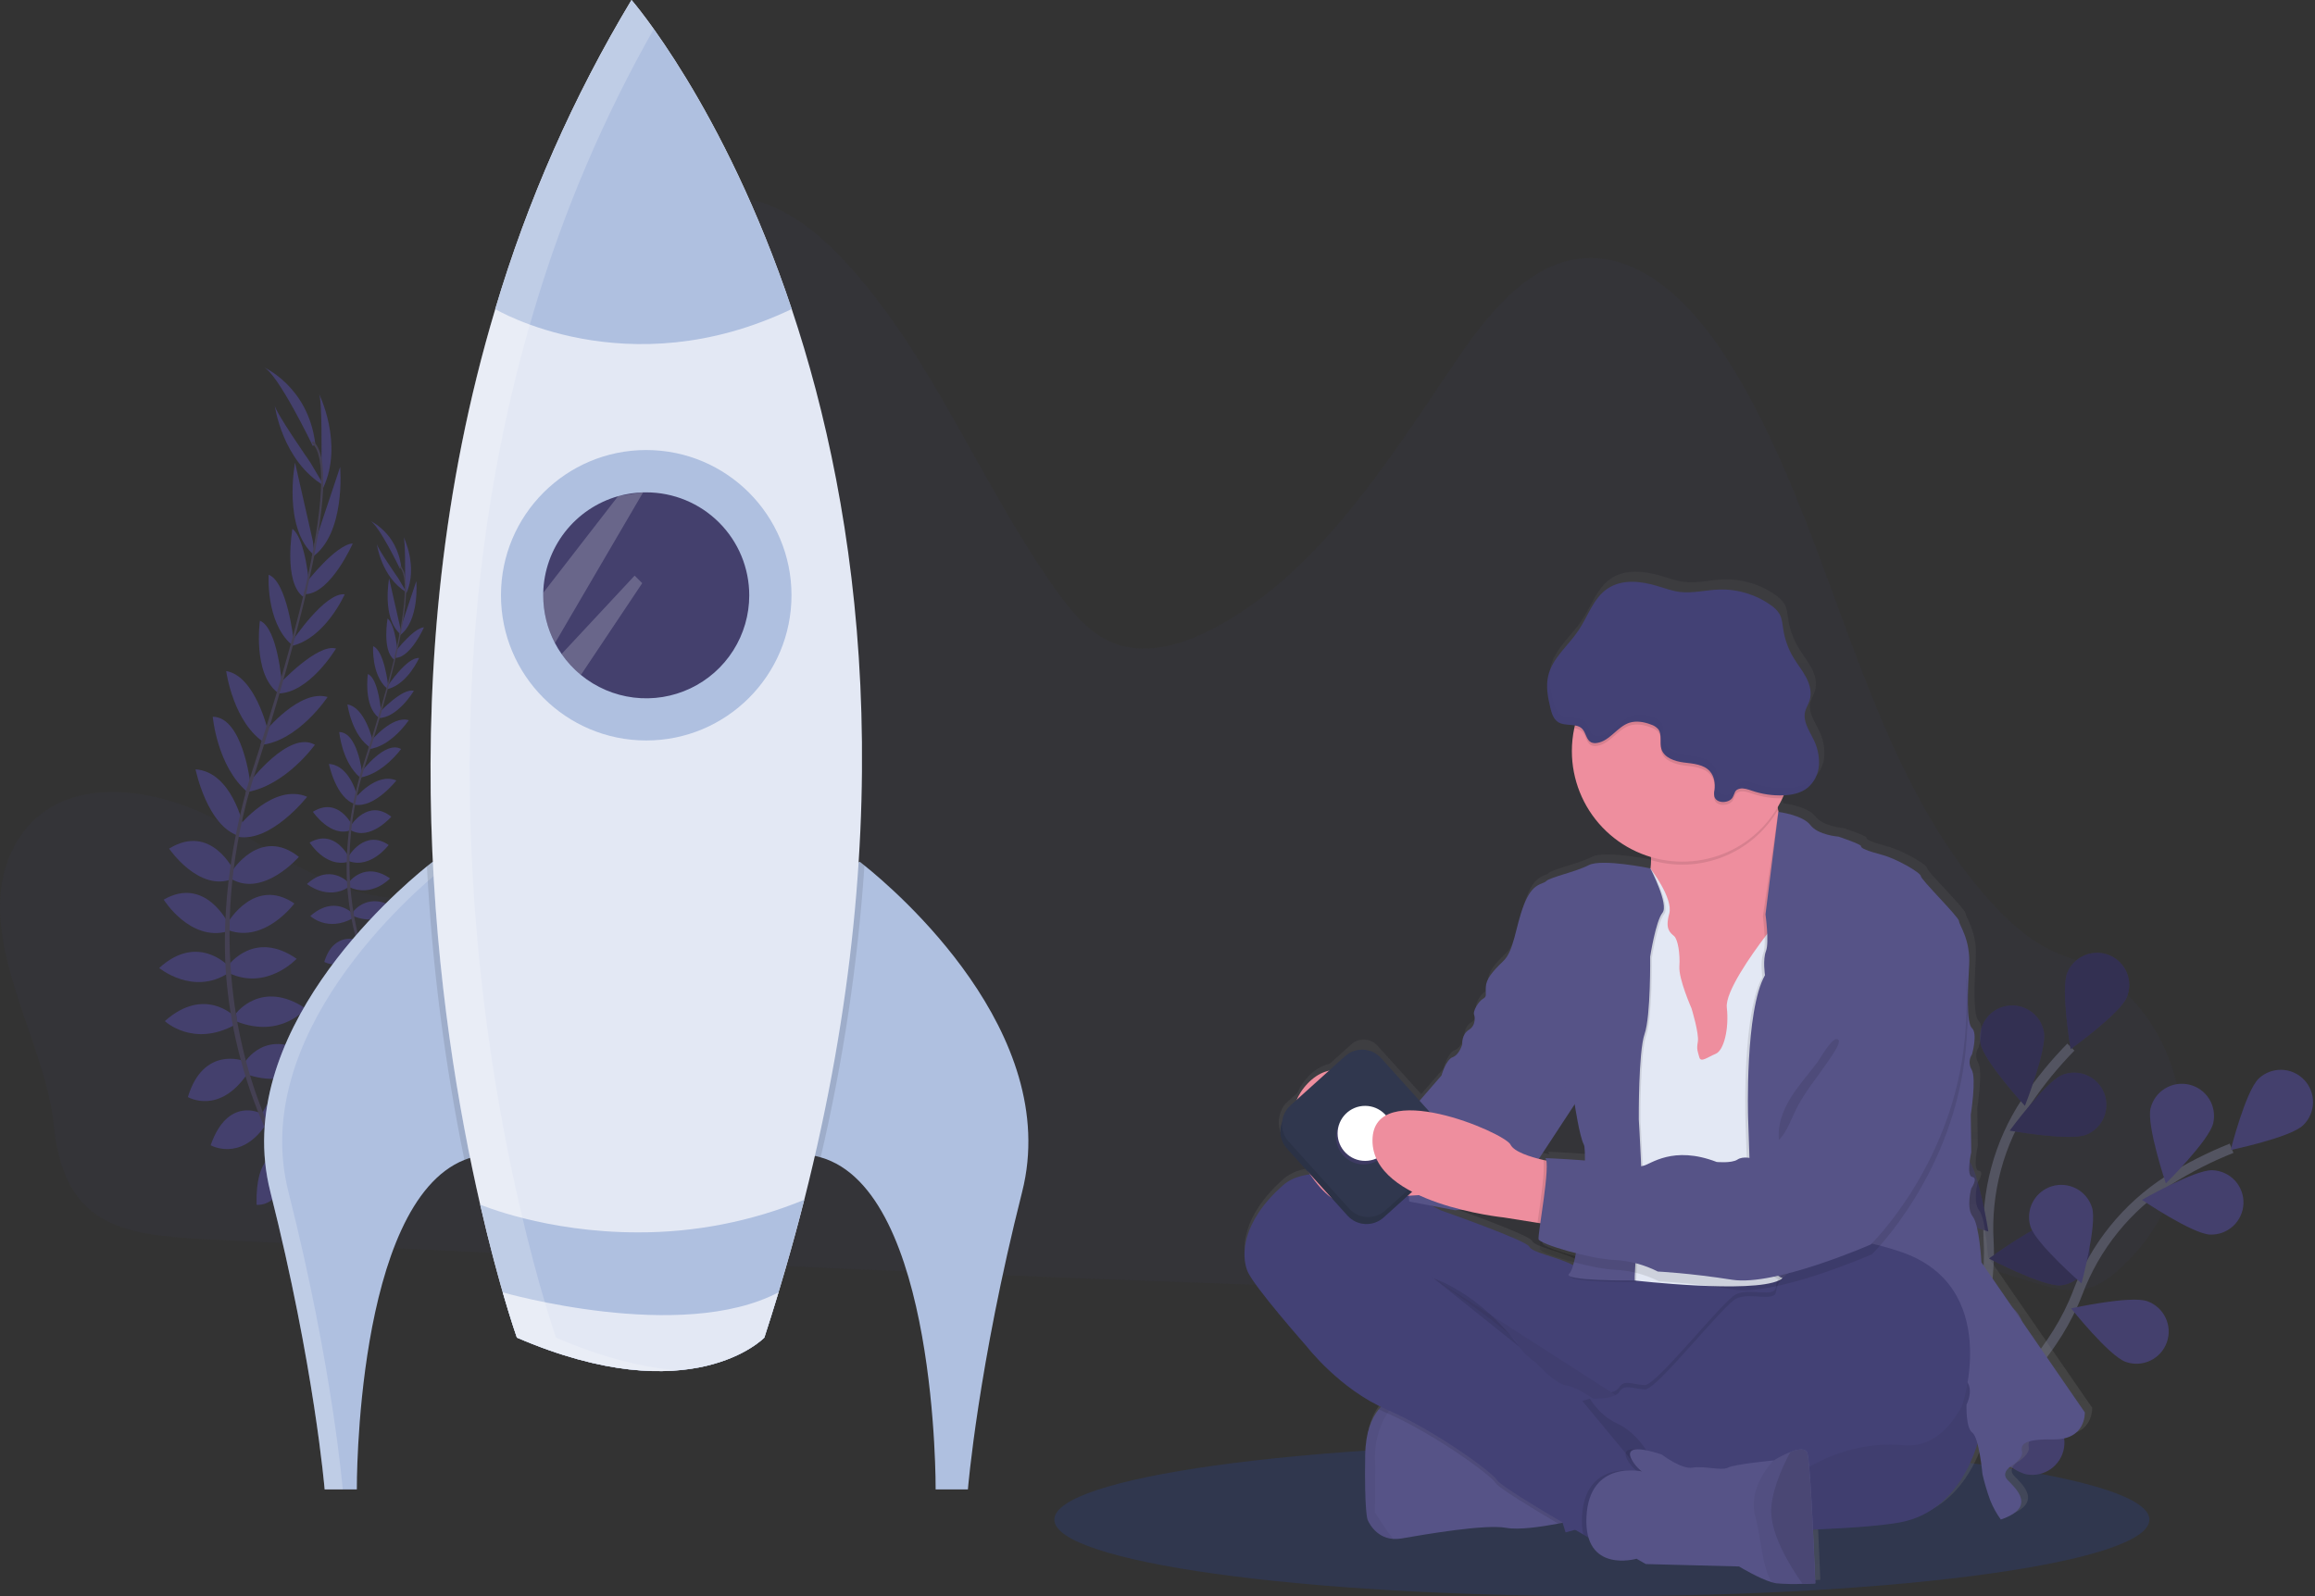 <svg width="464" height="320" viewBox="0 0 464 320" fill="none" xmlns="http://www.w3.org/2000/svg">
<rect x="0" y="0" width="464" height="320" fill="#333333" stroke="none"/>
<g clip-path="url(#clip0)">
<path opacity="0.1" d="M3.561 168.465C11.755 155.08 30.286 157.413 43.427 164.4C56.569 171.387 69.681 181.817 84.143 179.813C96.337 178.122 106.336 167.489 111.738 155.222C117.14 142.955 118.726 129.123 120.246 115.575C122.156 98.555 124.065 81.524 125.973 64.482C126.672 58.251 127.497 51.674 131.001 46.744C135.631 40.24 144.118 38.24 151.377 40.196C158.637 42.151 164.827 47.394 170.123 53.243C187.089 71.973 196.702 97.292 211.534 118.136C214.554 122.379 217.965 126.574 222.476 128.623C228.98 131.57 236.447 129.484 242.8 126.204C263.53 115.518 277.455 93.711 291.141 73.363C297.799 63.474 305.916 52.898 316.992 51.821C328.646 50.662 338.763 60.592 345.612 71.108C367.594 104.942 372.305 151.133 398.859 180.643C402.156 184.301 405.794 187.683 409.984 189.955C411.366 190.702 412.807 191.334 414.293 191.845C437.461 199.864 445.184 232.057 428.048 251.144C427.678 251.551 427.3 251.957 426.918 252.364C424.373 255.051 421.491 257.591 418.053 258.392C414.854 259.131 411.549 258.278 408.379 257.355C388.112 251.441 368.09 242.401 347.136 242.84C326.748 243.247 307.408 252.665 287.247 256.055C273.691 258.335 259.9 257.88 246.194 257.388C200.545 255.746 154.905 253.835 109.275 251.657C86.627 250.616 63.97 249.624 41.326 248.466C23.88 247.559 12.768 245.564 10.743 225.317C8.971 207.587 -6.946 185.634 3.561 168.465Z" fill="#44406D"/>
<path d="M321.068 320C381.677 320 430.811 313.134 430.811 304.664C430.811 296.194 381.677 289.328 321.068 289.328C260.459 289.328 211.326 296.194 211.326 304.664C211.326 313.134 260.459 320 321.068 320Z" fill="#30374E"/>
<path d="M60.458 238.503C60.458 238.503 65.823 237.284 69.339 240.889C69.339 240.889 67.079 242.921 61.763 240.67L60.458 238.503Z" fill="#44406D"/>
<path d="M59.864 238.45C59.864 238.45 56.686 242.954 58.702 247.576C58.702 247.576 61.45 246.255 61.372 240.483L59.864 238.45Z" fill="#44406D"/>
<path d="M56.288 231.662C56.288 231.662 58.194 227.537 67.263 232.524C67.263 232.524 66.287 235.28 62.434 235.32C58.581 235.361 57.426 233.691 56.288 231.662Z" fill="#44406D"/>
<path d="M55.711 231.41C55.711 231.41 51.17 231.199 51.426 241.539C51.426 241.539 54.325 241.946 56.133 238.54C57.942 235.134 56.983 233.374 55.711 231.41Z" fill="#44406D"/>
<path d="M52.548 223.362C52.548 223.362 54.58 216.176 64.12 220.566C64.12 220.566 62.453 227.147 53.633 225.704L52.548 223.362Z" fill="#44406D"/>
<path d="M49.008 213.062C49.008 213.062 53.308 205.648 62.214 211.664C62.214 211.664 59.698 218.521 49.902 215.546L49.008 213.062Z" fill="#44406D"/>
<path d="M47.325 203.144C47.325 203.144 52.459 196.255 61.291 202.206C61.291 202.206 56.389 208.278 47.435 204.807L47.325 203.144Z" fill="#44406D"/>
<path d="M45.805 193.503C45.805 193.503 50.991 186.325 59.458 192.223C59.458 192.223 53.491 198.657 45.91 195.096L45.805 193.503Z" fill="#44406D"/>
<path d="M45.731 184.862C45.731 184.862 51.077 175.704 59.003 181.134C59.003 181.134 53.141 189.089 45.845 186.524L45.731 184.862Z" fill="#44406D"/>
<path d="M46.451 174.708C46.451 174.708 52.142 165.603 59.901 171.79C59.901 171.79 52.951 179.817 46.541 176.322L46.451 174.708Z" fill="#44406D"/>
<path d="M47.927 165.579C47.927 165.579 54.837 156.917 61.564 159.738C61.564 159.738 54.378 168.924 47.744 167.77L47.927 165.579Z" fill="#44406D"/>
<path d="M49.959 156.88C49.959 156.88 57.901 146.312 63.116 149.312C63.116 149.312 57.299 157.478 49.467 158.803L49.959 156.88Z" fill="#44406D"/>
<path d="M53.056 146.743C53.056 146.743 60.035 138.077 65.656 139.736C65.656 139.736 59.783 148.633 52.202 149.361L53.056 146.743Z" fill="#44406D"/>
<path d="M55.841 137.268C55.841 137.268 63.637 128.895 67.348 130.025C67.348 130.025 61.922 139.114 55.593 139.028L55.841 137.268Z" fill="#44406D"/>
<path d="M58.593 128.505C58.593 128.505 65.133 118.689 69.088 119.156C69.088 119.156 65.304 127.769 58.658 129.452L58.593 128.505Z" fill="#44406D"/>
<path d="M61.434 116.754C61.434 116.754 67.283 109.169 70.705 108.958C70.705 108.958 66.352 118.851 61.328 119.119L61.434 116.754Z" fill="#44406D"/>
<path d="M63.06 108.946L68.173 93.626C68.173 93.626 69.392 107.08 62.482 111.762L63.06 108.946Z" fill="#44406D"/>
<path d="M64.437 92.337C64.437 92.337 64.616 79.822 63.897 78.855C63.897 78.855 68.965 88.911 64.766 97.841L64.437 92.337Z" fill="#44406D"/>
<path d="M52.288 223.212C52.288 223.212 45.679 219.708 42.22 229.606C42.22 229.606 48.114 232.971 53.194 225.618L52.288 223.212Z" fill="#44406D"/>
<path d="M48.776 212.676C48.776 212.676 40.761 209.648 37.659 219.944C37.659 219.944 43.947 223.663 49.654 215.164L48.776 212.676Z" fill="#44406D"/>
<path d="M47.004 203.766C47.004 203.766 40.993 197.625 33.038 204.713C33.038 204.713 38.704 210.075 47.114 205.441L47.004 203.766Z" fill="#44406D"/>
<path d="M45.614 193.519C45.614 193.519 39.517 187.093 31.912 194.072C31.912 194.072 38.684 199.653 45.732 195.109L45.614 193.519Z" fill="#44406D"/>
<path d="M45.747 185.106C45.747 185.106 41.13 175.566 32.81 180.362C32.81 180.362 38.037 188.747 45.508 186.76L45.747 185.106Z" fill="#44406D"/>
<path d="M46.927 174.635C46.927 174.635 42.322 164.92 33.895 170.135C33.895 170.135 39.854 178.919 46.634 176.204L46.927 174.635Z" fill="#44406D"/>
<path d="M48.768 165.571C48.768 165.571 46.475 154.738 39.195 154.242C39.195 154.242 41.504 165.676 47.938 167.607L48.768 165.571Z" fill="#44406D"/>
<path d="M50.146 156.888C50.146 156.888 48.654 143.756 42.643 143.695C42.643 143.695 43.517 153.681 49.597 158.795L50.146 156.888Z" fill="#44406D"/>
<path d="M53.653 146.324C53.653 146.324 51.129 135.488 45.333 134.537C45.333 134.537 46.756 145.105 53.271 149.056L53.653 146.324Z" fill="#44406D"/>
<path d="M56.524 137.301C56.524 137.301 55.711 125.891 52.093 124.448C52.093 124.448 50.626 134.927 55.609 138.829L56.524 137.301Z" fill="#44406D"/>
<path d="M58.852 128.363C58.852 128.363 57.572 116.636 53.849 115.226C53.849 115.226 53.239 124.611 58.361 129.167L58.852 128.363Z" fill="#44406D"/>
<path d="M62.002 117.656C62.002 117.656 61.336 108.1 58.608 106.027C58.608 106.027 56.747 116.673 60.783 119.668L62.002 117.656Z" fill="#44406D"/>
<path d="M62.71 108.494L59.133 92.748C59.133 92.748 56.601 106.015 63.023 111.356L62.71 108.494Z" fill="#44406D"/>
<path d="M62.153 92.642C62.153 92.642 54.987 82.367 55.044 81.172C55.044 81.172 56.483 92.341 64.966 97.386L62.153 92.642Z" fill="#44406D"/>
<path d="M62.71 89.435C62.71 89.435 55.613 74.644 52.78 73.583C52.78 73.583 61.759 77.416 63.19 88.947L62.71 89.435Z" fill="#44406D"/>
<path d="M61.304 119.197L60.898 119.095C64.901 102.023 65.466 91.26 62.483 88.789L62.759 88.456C65.905 91.073 65.409 101.706 61.304 119.197Z" fill="#444053"/>
<path d="M49.809 159.299L49.179 159.124C49.622 157.555 50.101 155.958 50.614 154.385C55.085 140.679 58.8 127.964 61.08 118.233L61.596 117.929C59.312 127.684 55.699 140.866 51.235 154.584C50.727 156.153 50.248 157.738 49.809 159.299Z" fill="#444053"/>
<path d="M68.933 250.51C68.844 250.425 59.902 241.621 53.032 226.025C49.008 216.896 46.454 207.187 45.468 197.259C44.249 184.849 45.915 170.786 49.533 157.872L50.053 158.409C41.924 187.394 47.537 211.388 53.805 225.638C60.605 241.084 69.445 249.803 69.535 249.888L68.933 250.51Z" fill="#444053"/>
<path d="M78.777 204.088C78.777 204.088 82.029 203.344 84.151 205.531C84.151 205.531 82.781 206.75 79.57 205.396L78.777 204.088Z" fill="#44406D"/>
<path d="M78.424 204.059C78.424 204.059 76.506 206.782 77.725 209.575C77.725 209.575 79.383 208.762 79.351 205.287L78.424 204.059Z" fill="#44406D"/>
<path d="M76.262 199.95C76.262 199.95 77.412 197.458 82.887 200.474C82.887 200.474 82.298 202.137 79.969 202.161C77.64 202.185 76.957 201.177 76.262 199.95Z" fill="#44406D"/>
<path d="M75.912 199.799C75.912 199.799 73.164 199.673 73.319 205.921C73.319 205.921 75.071 206.165 76.164 204.108C77.257 202.051 76.68 200.986 75.912 199.799Z" fill="#44406D"/>
<path d="M73.989 194.934C73.989 194.934 75.237 190.589 80.993 193.235C80.993 193.235 79.989 197.214 74.656 196.34L73.989 194.934Z" fill="#44406D"/>
<path d="M71.859 188.707C71.859 188.707 74.457 184.236 79.842 187.861C79.842 187.861 78.318 192.007 72.4 190.207L71.859 188.707Z" fill="#44406D"/>
<path d="M70.839 182.711C70.839 182.711 73.944 178.545 79.281 182.142C79.281 182.142 76.322 185.801 70.908 183.715L70.839 182.711Z" fill="#44406D"/>
<path d="M69.921 176.883C69.921 176.883 73.059 172.542 78.176 176.11C78.176 176.11 74.571 180 69.986 177.846L69.921 176.883Z" fill="#44406D"/>
<path d="M69.88 171.655C69.88 171.655 73.132 166.123 77.9 169.404C77.9 169.404 74.355 174.212 69.945 172.655L69.88 171.655Z" fill="#44406D"/>
<path d="M70.303 165.522C70.303 165.522 73.754 160.014 78.432 163.742C78.432 163.742 74.229 168.595 70.352 166.481L70.303 165.522Z" fill="#44406D"/>
<path d="M71.205 160.002C71.205 160.002 75.38 154.767 79.448 156.474C79.448 156.474 75.103 162.026 71.103 161.327L71.205 160.002Z" fill="#44406D"/>
<path d="M72.433 154.742C72.433 154.742 77.233 148.357 80.387 150.166C80.387 150.166 76.871 155.104 72.136 155.905L72.433 154.742Z" fill="#44406D"/>
<path d="M74.307 148.621C74.307 148.621 78.526 143.382 81.932 144.386C81.932 144.386 78.384 149.763 73.803 150.202L74.307 148.621Z" fill="#44406D"/>
<path d="M75.989 142.886C75.989 142.886 80.7 137.825 82.944 138.508C82.944 138.508 79.668 143.999 75.839 143.951L75.989 142.886Z" fill="#44406D"/>
<path d="M77.651 137.589C77.651 137.589 81.606 131.655 83.996 131.931C83.996 131.931 81.712 137.138 77.692 138.158L77.651 137.589Z" fill="#44406D"/>
<path d="M79.375 130.484C79.375 130.484 82.911 125.899 84.98 125.769C84.98 125.769 82.346 131.753 79.31 131.903L79.375 130.484Z" fill="#44406D"/>
<path d="M80.355 125.761L83.44 116.51C83.44 116.51 84.172 124.639 79.989 127.485L80.355 125.761Z" fill="#44406D"/>
<path d="M81.188 115.721C81.188 115.721 81.293 108.157 80.858 107.572C80.858 107.572 83.923 113.648 81.383 119.05L81.188 115.721Z" fill="#44406D"/>
<path d="M73.839 194.844C73.839 194.844 69.848 192.723 67.742 198.706C67.742 198.706 71.307 200.738 74.38 196.3L73.839 194.844Z" fill="#44406D"/>
<path d="M71.721 188.455C71.721 188.455 66.872 186.626 64.998 192.849C64.998 192.849 68.799 195.097 72.249 189.963L71.721 188.455Z" fill="#44406D"/>
<path d="M70.644 183.085C70.644 183.085 67.015 179.374 62.202 183.654C62.202 183.654 65.629 186.906 70.714 184.093L70.644 183.085Z" fill="#44406D"/>
<path d="M69.807 176.891C69.807 176.891 66.121 173.009 61.523 177.228C61.523 177.228 65.617 180.598 69.872 177.854L69.807 176.891Z" fill="#44406D"/>
<path d="M69.888 171.79C69.888 171.79 67.096 166.022 62.063 168.92C62.063 168.92 65.226 173.989 69.742 172.79L69.888 171.79Z" fill="#44406D"/>
<path d="M70.6 165.469C70.6 165.469 67.815 159.596 62.71 162.75C62.71 162.75 66.311 168.062 70.412 166.408L70.6 165.469Z" fill="#44406D"/>
<path d="M71.713 160.002C71.713 160.002 70.327 153.45 65.925 153.153C65.925 153.153 67.319 160.063 71.209 161.23L71.713 160.002Z" fill="#44406D"/>
<path d="M72.547 154.746C72.547 154.746 71.652 146.808 67.994 146.767C67.994 146.767 68.522 152.808 72.197 155.901L72.547 154.746Z" fill="#44406D"/>
<path d="M74.664 148.361C74.664 148.361 73.139 141.809 69.636 141.231C69.636 141.231 70.498 147.617 74.436 150.007L74.664 148.361Z" fill="#44406D"/>
<path d="M76.4 142.906C76.4 142.906 75.9 135.996 73.725 135.134C73.725 135.134 72.835 141.471 75.847 143.829L76.4 142.906Z" fill="#44406D"/>
<path d="M77.81 137.5C77.81 137.5 77.038 130.411 74.786 129.558C74.786 129.558 74.416 135.248 77.514 137.988L77.81 137.5Z" fill="#44406D"/>
<path d="M79.713 131.029C79.713 131.029 79.306 125.253 77.68 123.997C77.68 123.997 76.555 130.436 78.993 132.244L79.713 131.029Z" fill="#44406D"/>
<path d="M80.151 125.489L77.989 115.969C77.989 115.969 76.456 123.993 80.338 127.22L80.151 125.489Z" fill="#44406D"/>
<path d="M79.806 115.908C79.806 115.908 75.477 109.702 75.51 108.974C75.51 108.974 76.376 115.726 81.505 118.774L79.806 115.908Z" fill="#44406D"/>
<path d="M80.131 113.965C80.131 113.965 75.839 105.023 74.128 104.393C74.128 104.393 79.558 106.71 80.42 113.685L80.131 113.965Z" fill="#44406D"/>
<path d="M79.289 131.956L79.033 131.895C81.472 121.575 81.797 115.067 79.993 113.575L80.159 113.372C82.074 114.957 81.773 121.388 79.289 131.956Z" fill="#444053"/>
<path d="M72.343 156.206L71.961 156.096C72.229 155.149 72.522 154.185 72.831 153.251C75.526 144.963 77.778 137.276 79.155 131.395L79.468 131.208C78.086 137.102 75.904 145.077 73.205 153.373C72.896 154.311 72.607 155.259 72.343 156.206Z" fill="#444053"/>
<path d="M83.903 211.347C83.85 211.294 78.444 205.974 74.29 196.543C71.859 191.025 70.315 185.156 69.717 179.155C68.973 171.651 69.99 163.148 72.18 155.34L72.493 155.665C67.579 173.188 70.973 187.695 74.761 196.312C78.875 205.661 84.216 210.916 84.273 210.969L83.903 211.347Z" fill="#444053"/>
<path d="M96.129 231.67C95.086 231.856 94.065 232.147 93.081 232.54C71.156 241.296 71.522 298.608 71.522 298.608H65.067C65.067 298.608 63.035 274.012 54.178 238.922C46.199 207.351 78.923 179.057 85.569 173.692C86.317 173.094 86.732 172.777 86.732 172.777C119.692 184.89 96.129 231.67 96.129 231.67Z" fill="#AFC0E0"/>
<path opacity="0.2" d="M89.13 173.773C88.37 173.424 87.585 173.09 86.752 172.785C86.752 172.785 86.346 173.102 85.59 173.7C78.944 179.065 46.219 207.36 54.198 238.93C63.055 274.02 65.067 298.608 65.067 298.608H68.697C68.697 298.608 66.685 274.012 57.808 238.922C49.861 207.498 82.269 179.309 89.13 173.773Z" fill="white"/>
<path d="M204.876 238.93C195.999 274.02 193.999 298.608 193.999 298.608H187.532C187.532 298.608 187.939 238.71 164.473 232.024C163.965 231.872 163.448 231.751 162.925 231.662C162.925 231.662 139.35 184.882 172.322 172.777C172.322 172.777 172.656 173.025 173.257 173.509C179.366 178.399 212.945 206.994 204.876 238.93Z" fill="#AFC0E0"/>
<path opacity="0.1" d="M96.129 231.67C95.086 231.856 94.065 232.147 93.081 232.54C89.117 213.141 86.606 193.473 85.569 173.7C86.317 173.102 86.732 172.785 86.732 172.785C119.692 184.89 96.129 231.67 96.129 231.67Z" fill="black"/>
<path opacity="0.1" d="M173.269 173.517C171.925 193.233 168.987 212.807 164.485 232.048C163.977 231.896 163.46 231.775 162.937 231.687C162.937 231.687 139.361 184.906 172.334 172.802C172.322 172.785 172.655 173.033 173.269 173.517Z" fill="black"/>
<path d="M161.201 240.54C158.925 249.52 156.257 258.733 153.198 268.179C153.198 268.179 138.679 283.304 103.609 268.179C103.609 268.179 100.105 258.302 96.251 241.511C87.769 204.592 77.595 134.236 99.272 61.97C105.727 40.245 114.902 19.424 126.578 0C126.578 0 145.097 21.262 158.689 61.958C172.281 102.653 180.931 162.79 161.201 240.54Z" fill="#E3E8F4"/>
<path d="M129.525 148.454C145.605 148.454 158.641 135.419 158.641 119.339C158.641 103.259 145.605 90.224 129.525 90.224C113.446 90.224 100.41 103.259 100.41 119.339C100.41 135.419 113.446 148.454 129.525 148.454Z" fill="#AFC0E0"/>
<path d="M150.174 119.355C150.174 123.265 149.064 127.095 146.972 130.399C144.881 133.703 141.894 136.345 138.36 138.018C134.826 139.691 130.889 140.326 127.008 139.849C123.127 139.373 119.461 137.804 116.437 135.325C114.961 134.11 113.659 132.697 112.568 131.127C112.077 130.425 111.632 129.693 111.234 128.936C109.686 125.98 108.878 122.692 108.881 119.355C108.881 119.189 108.881 119.026 108.881 118.863C108.987 114.448 110.504 110.182 113.21 106.692C115.917 103.201 119.67 100.669 123.92 99.467C125.543 99.02 127.213 98.766 128.895 98.711H129.513C132.225 98.709 134.912 99.242 137.418 100.279C139.924 101.315 142.202 102.836 144.12 104.753C146.039 106.67 147.561 108.946 148.6 111.452C149.639 113.957 150.173 116.643 150.174 119.355Z" fill="#44406D"/>
<path d="M158.685 61.958C125.651 77.774 99.251 61.958 99.251 61.958C105.713 40.237 114.895 19.419 126.578 0C126.578 0 145.096 21.262 158.685 61.958Z" fill="#AFC0E0"/>
<path d="M161.201 240.54C159.657 246.62 157.936 252.805 156.039 259.095C155.139 262.095 154.191 265.119 153.194 268.167C153.194 268.167 138.675 283.292 103.605 268.167C103.605 268.167 102.466 264.96 100.759 259.095C99.483 254.664 97.894 248.726 96.235 241.499C96.235 241.499 109.291 247.072 127.822 247.072C139.27 247.111 150.613 244.891 161.201 240.54Z" fill="#AFC0E0"/>
<path d="M156.038 259.095C155.139 262.095 154.19 265.119 153.193 268.167C153.193 268.167 138.674 283.292 103.604 268.167C103.604 268.167 102.466 264.96 100.759 259.095C100.755 259.095 136.5 269.378 156.038 259.095Z" fill="#E3E8F4"/>
<path opacity="0.2" d="M123.932 99.438L123.887 99.471L108.889 118.835C108.889 118.998 108.889 119.16 108.889 119.327C108.886 122.664 109.694 125.951 111.242 128.907L128.915 98.682L123.932 99.438Z" fill="white"/>
<path opacity="0.2" d="M128.72 116.916L116.437 135.309C114.961 134.093 113.659 132.681 112.567 131.11L127.2 115.404L128.72 116.916Z" fill="white"/>
<path opacity="0.2" d="M111.453 268.171C111.453 268.171 107.949 258.29 104.096 241.503C95.613 204.579 85.439 134.224 107.116 61.958C112.943 42.404 120.968 23.574 131.037 5.829C128.285 1.971 126.566 0.004 126.566 0.004C114.887 19.422 105.71 40.238 99.251 61.958C77.574 134.224 87.748 204.579 96.231 241.503C100.084 258.29 103.588 268.171 103.588 268.171C117.445 274.142 128.09 275.394 135.902 274.728C129.228 274.22 121.123 272.338 111.453 268.171Z" fill="white"/>
<path d="M380.853 296.287C380.853 296.287 399.851 272.646 398.591 248.97C397.999 239.044 400.644 229.194 406.127 220.899C408.766 216.975 411.759 213.301 415.069 209.924" stroke="#535461" stroke-width="2" stroke-miterlimit="10"/>
<path d="M414.349 195.015C412.992 198.312 415.024 210.331 415.024 210.331C415.024 210.331 424.93 203.226 426.287 199.929C426.939 198.346 426.935 196.569 426.276 194.989C425.618 193.409 424.358 192.155 422.775 191.503C421.192 190.852 419.415 190.856 417.835 191.514C416.255 192.173 415.001 193.432 414.349 195.015Z" fill="#44406D"/>
<path d="M396.961 209.217C397.615 212.721 405.854 221.704 405.854 221.704C405.854 221.704 410.326 210.359 409.655 206.852C409.341 205.168 408.372 203.678 406.959 202.71C405.547 201.742 403.808 201.374 402.125 201.687C400.442 202.001 398.952 202.971 397.983 204.383C397.015 205.795 396.647 207.534 396.961 209.217Z" fill="#44406D"/>
<path d="M384.547 240.605C386.88 243.299 398.529 246.897 398.529 246.897C398.529 246.897 396.643 234.853 394.31 232.154C393.178 230.903 391.6 230.145 389.916 230.042C388.231 229.94 386.573 230.501 385.298 231.606C384.022 232.711 383.23 234.272 383.091 235.954C382.952 237.636 383.478 239.305 384.555 240.605H384.547Z" fill="#44406D"/>
<path d="M380.503 266.468C382.344 269.521 393.217 275.032 393.217 275.032C393.217 275.032 393.396 262.838 391.555 259.79C391.116 259.064 390.539 258.432 389.856 257.929C389.173 257.427 388.398 257.064 387.575 256.861C386.752 256.657 385.897 256.619 385.058 256.746C384.22 256.873 383.415 257.165 382.69 257.603C381.964 258.042 381.332 258.619 380.829 259.302C380.326 259.984 379.963 260.76 379.76 261.583C379.557 262.406 379.518 263.261 379.646 264.099C379.773 264.938 380.064 265.743 380.503 266.468Z" fill="#44406D"/>
<path d="M418.125 227.504C414.816 228.825 402.817 226.671 402.817 226.671C402.817 226.671 410.02 216.838 413.333 215.513C414.923 214.878 416.7 214.9 418.274 215.575C419.848 216.25 421.089 217.522 421.724 219.113C422.36 220.703 422.338 222.48 421.663 224.054C420.988 225.628 419.715 226.869 418.125 227.504Z" fill="#44406D"/>
<path d="M413.012 257.693C409.459 257.965 398.655 252.319 398.655 252.319C398.655 252.319 408.467 245.088 412.024 244.816C413.711 244.722 415.368 245.292 416.639 246.406C417.91 247.519 418.694 249.086 418.823 250.77C418.952 252.455 418.416 254.123 417.33 255.417C416.244 256.711 414.693 257.528 413.012 257.693Z" fill="#44406D"/>
<path d="M404.017 286.349C400.558 287.218 388.957 283.479 388.957 283.479C388.957 283.479 397.407 274.695 400.866 273.829C401.689 273.622 402.543 273.58 403.382 273.703C404.22 273.827 405.026 274.114 405.754 274.549C406.481 274.984 407.116 275.558 407.622 276.238C408.128 276.919 408.494 277.692 408.701 278.514C408.908 279.336 408.951 280.191 408.827 281.029C408.704 281.868 408.416 282.674 407.981 283.401C407.546 284.129 406.972 284.764 406.292 285.269C405.612 285.775 404.839 286.142 404.017 286.349Z" fill="#44406D"/>
<path opacity="0.25" d="M414.349 195.015C412.992 198.312 415.024 210.331 415.024 210.331C415.024 210.331 424.93 203.226 426.287 199.929C426.939 198.346 426.935 196.569 426.276 194.989C425.618 193.409 424.358 192.155 422.775 191.503C421.192 190.852 419.415 190.856 417.835 191.514C416.255 192.173 415.001 193.432 414.349 195.015Z" fill="black"/>
<path opacity="0.25" d="M396.961 209.217C397.615 212.721 405.854 221.704 405.854 221.704C405.854 221.704 410.326 210.359 409.655 206.852C409.341 205.168 408.372 203.678 406.959 202.71C405.547 201.742 403.808 201.374 402.125 201.687C400.442 202.001 398.952 202.971 397.983 204.383C397.015 205.795 396.647 207.534 396.961 209.217Z" fill="black"/>
<path opacity="0.25" d="M384.547 240.605C386.88 243.299 398.529 246.897 398.529 246.897C398.529 246.897 396.643 234.853 394.31 232.154C393.178 230.903 391.6 230.145 389.916 230.042C388.231 229.94 386.573 230.501 385.298 231.606C384.022 232.711 383.23 234.272 383.091 235.954C382.952 237.636 383.478 239.305 384.555 240.605H384.547Z" fill="black"/>
<path opacity="0.25" d="M380.503 266.468C382.344 269.521 393.217 275.032 393.217 275.032C393.217 275.032 393.396 262.838 391.555 259.79C391.116 259.064 390.539 258.432 389.856 257.929C389.173 257.427 388.398 257.064 387.575 256.861C386.752 256.657 385.897 256.619 385.058 256.746C384.22 256.873 383.415 257.165 382.69 257.603C381.964 258.042 381.332 258.619 380.829 259.302C380.326 259.984 379.963 260.76 379.76 261.583C379.557 262.406 379.518 263.261 379.646 264.099C379.773 264.938 380.064 265.743 380.503 266.468Z" fill="black"/>
<path opacity="0.25" d="M418.125 227.504C414.816 228.825 402.817 226.671 402.817 226.671C402.817 226.671 410.02 216.838 413.333 215.513C414.923 214.878 416.7 214.9 418.274 215.575C419.848 216.25 421.089 217.522 421.724 219.113C422.36 220.703 422.338 222.48 421.663 224.054C420.988 225.628 419.715 226.869 418.125 227.504Z" fill="black"/>
<path opacity="0.25" d="M413.012 257.693C409.459 257.965 398.655 252.319 398.655 252.319C398.655 252.319 408.467 245.088 412.024 244.816C413.711 244.722 415.368 245.292 416.639 246.406C417.91 247.519 418.694 249.086 418.823 250.77C418.952 252.455 418.416 254.123 417.33 255.417C416.244 256.711 414.693 257.528 413.012 257.693Z" fill="black"/>
<path opacity="0.25" d="M404.017 286.349C400.558 287.218 388.957 283.479 388.957 283.479C388.957 283.479 397.407 274.695 400.866 273.829C401.689 273.622 402.543 273.58 403.382 273.703C404.22 273.827 405.026 274.114 405.754 274.549C406.481 274.984 407.116 275.558 407.622 276.238C408.128 276.919 408.494 277.692 408.701 278.514C408.908 279.336 408.951 280.191 408.827 281.029C408.704 281.868 408.416 282.674 407.981 283.401C407.546 284.129 406.972 284.764 406.292 285.269C405.612 285.775 404.839 286.142 404.017 286.349Z" fill="black"/>
<path d="M381.023 295.299C381.023 295.299 407.972 281.381 416.415 259.229C419.895 249.913 426.305 241.978 434.681 236.617C438.677 234.101 442.895 231.957 447.282 230.211" stroke="#535461" stroke-width="2" stroke-miterlimit="10"/>
<path d="M452.684 216.282C450.107 218.749 447.095 230.561 447.095 230.561C447.095 230.561 459.029 228.077 461.606 225.614C462.845 224.431 463.564 222.804 463.604 221.091C463.644 219.377 463.002 217.718 461.819 216.479C460.636 215.239 459.009 214.52 457.295 214.48C455.582 214.44 453.923 215.082 452.684 216.265V216.282Z" fill="#44406D"/>
<path d="M431.035 222.22C430.222 225.691 434.104 237.259 434.104 237.259C434.104 237.259 442.757 228.695 443.595 225.204C443.984 223.54 443.698 221.791 442.799 220.338C441.901 218.886 440.463 217.848 438.801 217.454C437.139 217.059 435.389 217.339 433.933 218.232C432.478 219.126 431.435 220.56 431.035 222.22Z" fill="#44406D"/>
<path d="M406.964 245.885C408.004 249.295 417.199 257.302 417.199 257.302C417.199 257.302 420.357 245.515 419.317 242.121C419.069 241.31 418.665 240.555 418.126 239.9C417.588 239.246 416.925 238.703 416.177 238.305C415.429 237.906 414.609 237.658 413.765 237.576C412.921 237.494 412.069 237.579 411.258 237.826C410.447 238.074 409.693 238.478 409.038 239.017C408.383 239.555 407.841 240.218 407.442 240.966C407.043 241.714 406.796 242.534 406.714 243.378C406.632 244.222 406.717 245.074 406.964 245.885Z" fill="#44406D"/>
<path d="M392.786 267.891C393.233 271.431 400.94 280.873 400.94 280.873C400.94 280.873 406.045 269.805 405.594 266.265C405.378 264.566 404.496 263.023 403.143 261.975C401.79 260.926 400.075 260.458 398.377 260.674C396.678 260.89 395.135 261.771 394.087 263.124C393.038 264.478 392.57 266.192 392.786 267.891Z" fill="#44406D"/>
<path d="M442.973 247.515C439.408 247.384 429.315 240.552 429.315 240.552C429.315 240.552 439.884 234.483 443.448 234.613C444.295 234.644 445.128 234.842 445.899 235.195C446.669 235.548 447.363 236.05 447.94 236.671C448.517 237.292 448.966 238.02 449.261 238.815C449.556 239.61 449.692 240.455 449.661 241.302C449.63 242.149 449.432 242.981 449.079 243.752C448.726 244.523 448.225 245.216 447.604 245.793C446.983 246.37 446.254 246.819 445.459 247.115C444.665 247.41 443.82 247.546 442.973 247.515Z" fill="#44406D"/>
<path d="M426.064 273.041C422.702 271.85 415.113 262.31 415.113 262.31C415.113 262.31 427.019 259.68 430.376 260.871C431.175 261.154 431.911 261.592 432.541 262.159C433.17 262.727 433.682 263.413 434.047 264.178C434.412 264.943 434.622 265.773 434.667 266.62C434.711 267.466 434.588 268.313 434.305 269.112C434.021 269.911 433.584 270.647 433.016 271.277C432.449 271.906 431.763 272.418 430.998 272.783C430.232 273.148 429.403 273.359 428.556 273.403C427.71 273.447 426.863 273.324 426.064 273.041Z" fill="#44406D"/>
<path d="M406.225 295.596C402.713 294.99 393.624 286.869 393.624 286.869C393.624 286.869 404.912 282.268 408.424 282.873C410.111 283.164 411.613 284.114 412.6 285.512C413.587 286.911 413.978 288.645 413.687 290.332C413.396 292.019 412.447 293.521 411.048 294.509C409.649 295.496 407.916 295.887 406.229 295.596H406.225Z" fill="#44406D"/>
<path d="M419.341 282.235L398.452 251.941C398.452 251.941 398.046 244.442 396.696 242.69C395.347 240.938 396.404 237.04 396.404 237.04C396.404 237.04 397.867 234.898 396.599 234.703C395.331 234.508 396.404 229.732 396.404 229.732L396.306 222.135C396.306 222.135 397.477 214.818 396.501 213.079C396.216 212.605 396.073 212.058 396.09 211.505C396.108 210.952 396.284 210.416 396.599 209.961C396.599 209.961 397.769 205.77 396.599 204.701C395.428 203.632 395.721 197.1 396.014 191.938C396.306 186.776 393.961 183.854 393.961 183.073C393.961 182.293 386.238 174.696 386.238 174.017C386.238 173.338 381.36 170.509 378.43 169.729C375.499 168.948 374.036 168.367 374.133 167.977C374.231 167.587 369.544 166.03 369.544 166.03C369.544 166.03 365.443 165.737 363.878 163.689C362.313 161.64 357.541 161.055 357.403 161.034C357.375 160.9 357.342 160.762 357.314 160.628C357.285 160.494 357.253 160.335 357.224 160.189C357.594 159.567 357.936 158.933 358.245 158.279C358.338 158.079 358.427 157.872 358.513 157.685C360.224 157.608 361.98 157.242 363.321 156.193C364.01 155.617 364.574 154.905 364.976 154.101C365.378 153.298 365.61 152.42 365.658 151.523C365.741 149.723 365.347 147.932 364.516 146.333C363.663 144.577 362.407 142.76 362.838 140.857C363.029 140.044 363.52 139.313 363.772 138.508C364.248 136.984 363.809 135.309 363.069 133.895C362.33 132.48 361.301 131.236 360.48 129.867C359.431 128.121 358.731 126.188 358.419 124.176C358.253 123.119 358.188 122.005 357.655 121.075C357.214 120.384 356.63 119.795 355.944 119.347C352.89 117.163 349.202 116.044 345.449 116.164C342.791 116.258 340.14 116.977 337.502 116.648C335.913 116.453 334.397 115.888 332.861 115.429C329.584 114.461 325.808 114.063 322.955 115.937C320.102 117.811 318.968 121.497 317.037 124.379C315.33 126.932 312.826 129.07 311.525 131.769C311.525 131.72 311.549 131.667 311.566 131.614C311.246 132.239 311.002 132.899 310.838 133.582C310.342 135.703 310.757 137.923 311.273 140.04C311.537 141.134 311.903 142.321 312.85 142.926C313.797 143.532 315.139 143.398 316.26 143.597C316.22 143.78 316.171 143.967 316.13 144.154C314.969 149.642 315.917 155.367 318.786 160.188C321.655 165.008 326.235 168.572 331.613 170.168C331.613 170.367 331.613 170.574 331.613 170.761C331.611 171.321 331.577 171.88 331.511 172.436C331.511 172.436 321.695 170.404 319.057 171.786C316.419 173.168 311.245 174.224 310.464 174.997C309.684 175.769 307.733 175.192 305.993 179.773C304.253 184.354 304.042 189.024 301.794 191.154C299.546 193.284 298.38 194.759 298.282 196.32C298.185 197.881 298.575 198.267 297.693 198.759C296.811 199.251 295.547 201.291 295.937 202.071C295.937 202.071 296.425 204.018 294.864 204.99C293.303 205.961 293.494 207.912 293.494 207.912C293.494 207.912 292.909 210.059 291.543 210.542C290.177 211.026 289.295 214.245 289.295 214.245L284.853 219.346L276.077 209.632C275.42 208.904 274.5 208.466 273.521 208.416C272.542 208.366 271.582 208.707 270.854 209.364L266.545 213.249C264.882 213.653 263.379 214.548 262.233 215.818C261.294 216.782 260.538 217.909 260.001 219.143L257.64 221.265C256.897 222.185 256.444 223.305 256.336 224.482C256.228 225.659 256.471 226.842 257.034 227.882L262.655 234.097L262.692 234.15C260.566 234.418 258.688 235.101 257.254 236.365C248.86 243.767 248.758 250.592 250.031 253.701C251.303 256.811 261.94 268.801 261.94 268.801C261.94 268.801 268.122 276.837 277.048 281.113L276.979 281.182C276.805 281.369 276.63 281.589 276.459 281.792L276.313 281.979L276.179 282.166L276.02 282.402C275.975 282.463 275.935 282.528 275.894 282.593C275.853 282.658 275.78 282.776 275.727 282.873L275.618 283.06C275.553 283.182 275.484 283.308 275.419 283.438L275.354 283.564C275.272 283.735 275.191 283.91 275.114 284.093C275.085 284.158 275.061 284.227 275.032 284.292C274.984 284.418 274.931 284.548 274.882 284.698C274.833 284.849 274.821 284.865 274.793 284.95C274.764 285.036 274.707 285.202 274.667 285.332C274.626 285.462 274.61 285.515 274.585 285.605C274.561 285.694 274.504 285.889 274.467 286.036C274.431 286.182 274.423 286.206 274.398 286.3C274.345 286.523 274.293 286.755 274.248 286.999C274.248 287.088 274.215 287.182 274.199 287.275C274.167 287.438 274.138 287.605 274.114 287.775C274.093 287.893 274.081 288.011 274.065 288.129C274.049 288.247 274.024 288.45 274.004 288.613L273.967 288.987C273.967 289.165 273.935 289.352 273.923 289.539C273.923 289.653 273.923 289.767 273.902 289.881C273.902 290.19 273.87 290.499 273.866 290.824C273.671 302.205 274.337 303.875 274.337 303.875C274.337 303.875 275.715 307.505 279.52 307.765C280.078 307.806 280.64 307.776 281.19 307.676C286.267 306.798 298.177 304.753 302.376 305.534C304.9 306.001 309.574 305.31 312.903 304.68L313.777 304.514L314.387 306.448L316.317 305.92L317.943 306.867L318.98 307.46C320.906 313.996 328.735 311.769 328.735 311.769L330.572 312.834L349.416 313.322C349.416 313.322 353.481 315.761 356.086 316.525C356.396 316.618 356.713 316.688 357.033 316.732C358.78 316.872 360.534 316.905 362.285 316.83C363.728 316.793 364.846 316.732 364.846 316.732C364.846 316.732 364.655 311.615 364.378 305.887C371.581 305.587 377.966 305.135 381.832 304.457C391.896 302.689 396.095 293.539 397.639 288.649C398.104 290.648 398.434 292.675 398.627 294.718C399.037 296.502 399.56 298.259 400.192 299.977C400.742 301.36 401.463 302.668 402.338 303.871C409.76 301.339 405.269 297.543 403.704 295.884C402.139 294.226 404.781 292.864 404.781 292.864C404.781 292.864 406.813 291.503 406.635 290.234C406.456 288.966 406.342 287.605 412.979 287.702C419.617 287.8 419.341 282.235 419.341 282.235ZM316.236 220.045C316.321 220.602 317.248 226.606 318.086 228.175C318.26 228.508 318.329 229.691 318.305 231.382C314.37 231.069 310.273 230.902 310.273 230.902C310.391 231.045 310.465 231.218 310.485 231.402L309.867 231.264L308.968 231.045L316.216 220.021L316.236 220.045ZM301.88 242.889L308.688 243.97L309.261 244.06C309.066 245.121 308.948 246.196 308.907 247.275C308.907 247.376 309.062 247.498 309.281 247.641C309.186 248.177 309.141 248.721 309.147 249.266C309.257 249.807 312.44 250.97 316.09 251.937C316.041 252.132 315.992 252.319 315.943 252.494C312.72 250.799 307.639 250.006 307.054 248.746C306.469 247.486 289.169 241.43 289.169 241.43C289.169 241.43 288.539 241.096 287.45 240.568L292.002 241.43L293.254 241.304C296.093 242.014 298.974 242.541 301.88 242.881V242.889Z" fill="url(#paint0_linear)"/>
<path d="M397.115 286.475C397.115 286.475 394.408 302.827 380.665 305.245C366.922 307.664 321.053 307.18 321.053 307.18C321.053 307.18 294.827 303.408 285.344 281.247C275.861 259.087 269.764 250.279 277.894 249.892C286.023 249.506 329.861 264.7 332.361 264.891C334.86 265.082 399.533 231.215 397.115 286.475Z" fill="#434175"/>
<path opacity="0.05" d="M397.115 286.475C397.115 286.475 394.408 302.827 380.665 305.245C366.922 307.664 321.053 307.18 321.053 307.18C321.053 307.18 294.827 303.408 285.344 281.247C275.861 259.087 269.764 250.279 277.894 249.892C286.023 249.506 329.861 264.7 332.361 264.891C334.86 265.082 399.533 231.215 397.115 286.475Z" fill="black"/>
<path d="M274.102 304.664C274.102 304.664 275.471 308.273 279.239 308.529C279.792 308.568 280.348 308.538 280.894 308.44C285.926 307.57 297.734 305.538 301.892 306.31C304.396 306.778 309.025 306.087 312.322 305.465C314.517 305.058 316.118 304.652 316.118 304.652C316.118 304.652 312.249 291.783 311.761 291.397C311.273 291.011 294.344 280.849 294.344 280.849L280.93 279.886H280.89C280.89 279.886 278.406 280.052 276.345 282.556C274.927 284.267 273.711 287.08 273.63 291.689C273.443 303.018 274.102 304.664 274.102 304.664Z" fill="#565387"/>
<path opacity="0.05" d="M274.102 304.664C274.102 304.664 275.472 308.273 279.24 308.529C277.918 306.83 276.696 305.055 275.582 303.213L275.651 293.828C275.053 286.8 278.341 282.3 280.935 279.898H280.894C280.894 279.898 273.83 280.377 273.635 291.685C273.439 302.993 274.102 304.664 274.102 304.664Z" fill="black"/>
<path opacity="0.1" d="M332.279 284.15L344.762 274.394L364.406 255.038C364.406 255.038 362.285 254.937 359.086 254.798C358.273 255.307 356.057 256.904 355.976 258.863C355.879 261.229 350.664 259.026 347.957 260.379C345.25 261.733 331.991 278.703 329.666 278.593C327.341 278.483 325.507 277.414 324.536 279.061C324.536 279.097 324.491 279.13 324.467 279.166L332.279 284.15Z" fill="black"/>
<path opacity="0.1" d="M276.35 282.564C276.793 282.78 277.24 282.971 277.699 283.182C287.186 287.247 298.892 295.783 299.766 297.311C300.295 298.254 307.083 302.376 312.322 305.465C314.517 305.058 316.118 304.652 316.118 304.652C316.118 304.652 312.249 291.783 311.761 291.397C311.273 291.011 294.344 280.849 294.344 280.849L280.931 279.886H280.89C280.89 279.886 278.41 280.06 276.35 282.564Z" fill="black"/>
<path d="M250.026 254.827C251.282 257.924 261.814 269.83 261.814 269.83C261.814 269.83 268.488 278.536 277.975 282.601C287.462 286.666 299.168 295.201 300.038 296.73C300.599 297.726 308.167 302.278 313.484 305.408L314.675 306.103L317.317 307.635L318.715 308.448C318.715 308.448 321.967 305.847 325.182 303.229C328.397 300.612 331.535 298.047 331.588 297.9C331.681 297.612 332.937 294.319 332.649 294.128C332.498 294.027 331.836 292.685 330.616 291.133C329.315 289.409 327.626 288.017 325.686 287.068C321.215 285.036 319.3 280.41 319.3 280.41C319.3 280.41 318.894 280.101 318.231 279.695C317.085 278.971 315.244 277.931 313.882 277.756C311.748 277.488 307.785 273.134 307.785 273.134C307.785 273.134 305.074 271.391 304.009 269.167C302.993 267.045 287.986 256.737 286.596 255.786L322.979 279.15L331.686 284.747L344.168 274.992L363.817 255.636C363.817 255.636 361.175 255.506 357.313 255.343C347.765 254.937 330.808 254.282 328.665 254.766C326.922 255.172 325.123 255.289 323.341 255.111C323.341 255.111 318.512 255.331 315.317 253.644C312.122 251.957 307.086 251.169 306.505 249.921C305.924 248.673 288.795 242.665 288.795 242.665C288.795 242.665 265.476 230.28 257.152 237.637C248.827 244.994 248.766 251.734 250.026 254.827Z" fill="#434175"/>
<path d="M325.215 183.801L328.215 193.767L332.084 216.217L346.311 217.184L350.428 210.355L354.554 203.539C354.554 203.539 357.114 194.466 358.956 185.691C360.582 177.927 361.647 170.391 359.874 169.574C358.305 168.847 357.273 166.233 356.623 163.42C356.537 163.075 356.46 162.721 356.387 162.368C355.913 159.986 355.598 157.576 355.444 155.153C355.444 155.153 325.638 153.608 329.8 165.896C330.543 167.995 330.922 170.205 330.922 172.432C330.918 172.987 330.884 173.542 330.82 174.094C330.608 176.012 330.001 177.865 329.036 179.536C328.071 181.206 326.77 182.659 325.215 183.801Z" fill="#EE8E9E"/>
<path d="M319.021 182.155L320.085 199.088L322.504 213.505L325.215 220.184L327.634 256.717C327.634 256.717 350.969 259.416 356.643 256.668C357.052 256.494 357.407 256.213 357.672 255.855C364.525 245.519 362.277 215.538 362.277 215.538L364.89 196.178L363.147 186.13L358.94 185.683L355.688 185.337C355.688 185.337 354.956 186.24 353.9 187.634C351.03 191.422 345.77 198.873 346.107 201.982C346.587 206.242 345.526 210.595 343.88 211.274C342.234 211.953 340.88 213.111 340.592 211.953C340.303 210.794 340.01 210.502 340.299 208.855C340.588 207.209 339.039 202.177 339.039 202.177C339.039 202.177 336.43 196.275 336.6 193.759C336.771 191.243 336.312 188.337 335.535 187.662C334.759 186.987 333.698 186.305 334.568 183.191C335.438 180.078 330.751 174.066 330.751 174.066L319.021 182.155Z" fill="#E3E8F4"/>
<path opacity="0.1" d="M349.843 224.447L350.81 253.384L356.399 256.481C356.808 256.307 357.163 256.026 357.428 255.668C364.285 245.316 362.037 215.339 362.037 215.339L364.651 195.983L362.907 185.939L358.696 185.492C360.322 177.728 361.387 170.192 359.619 169.375C358.046 168.648 357.013 166.034 356.342 163.221L353.335 183.707C353.335 183.707 353.587 185.553 353.676 187.455C353.745 188.869 353.721 190.3 353.432 191.06C352.753 192.804 353.237 195.901 353.237 195.901C351.493 198.974 350.623 204.669 350.197 210.168C349.624 217.481 349.843 224.447 349.843 224.447Z" fill="black"/>
<path d="M356.436 162.774C356.436 162.774 361.314 163.38 362.858 165.412C364.403 167.444 368.472 167.725 368.472 167.725C368.472 167.725 373.117 169.274 373.02 169.66C372.922 170.046 374.373 170.631 377.28 171.403C380.186 172.176 385.003 174.984 385.003 175.663C385.003 176.342 392.648 183.886 392.648 184.662C392.648 185.439 394.973 188.321 394.681 193.467C394.388 198.612 394.099 205.079 395.262 206.144C396.424 207.209 395.262 211.371 395.262 211.371C394.954 211.827 394.784 212.361 394.773 212.911C394.762 213.461 394.911 214.002 395.201 214.469C396.168 216.213 395.01 223.472 395.01 223.472L395.103 231.02C395.103 231.02 394.038 235.76 395.298 235.955C396.558 236.15 395.103 238.276 395.103 238.276C395.103 238.276 394.038 242.149 395.396 243.889C396.754 245.629 397.136 253.083 397.136 253.083L417.865 283.162C417.865 283.162 418.158 288.678 411.577 288.58C404.997 288.483 405.074 289.84 405.285 291.096C405.497 292.352 403.448 293.71 403.448 293.71C403.448 293.71 400.834 295.063 402.383 296.709C403.932 298.356 408.383 302.128 401.03 304.644C400.159 303.449 399.444 302.149 398.9 300.774C398.276 299.067 397.758 297.322 397.351 295.551C397.351 295.551 396.672 288.194 395.319 287.227C393.965 286.259 394.156 281.613 394.156 281.613C394.156 281.613 396.091 277.841 393.384 276.293C390.677 274.744 351.343 252.99 351.343 252.99L350.376 224.053C350.376 224.053 349.697 202.669 353.761 195.507C353.761 195.507 353.278 192.41 353.957 190.67C354.635 188.93 353.859 183.313 353.859 183.313L356.436 162.774Z" fill="#565387"/>
<path opacity="0.1" d="M331.072 174.383C331.072 174.383 321.346 172.379 318.732 173.733C316.118 175.086 311.009 176.171 310.196 176.927C309.383 177.683 307.485 177.122 305.745 181.671C304.006 186.219 303.807 190.861 301.583 192.991C299.36 195.121 298.197 196.572 298.1 198.121C298.002 199.669 298.388 200.055 297.519 200.559C296.649 201.063 295.389 203.075 295.775 203.852C296.161 204.628 315.94 221.635 315.94 221.635C315.94 221.635 316.911 228.138 317.781 229.764C318.651 231.39 316.814 254.055 314.879 255.603C312.944 257.152 327.943 257.01 327.943 257.01C327.943 257.01 328.617 242.153 329.199 241.377C329.78 240.601 328.792 224.712 328.792 224.712C328.792 224.712 328.695 211.164 329.955 207.583C331.215 204.002 331.072 192.113 331.072 192.113C331.072 192.113 332.186 184.971 333.54 183.305C334.893 181.638 331.072 174.383 331.072 174.383Z" fill="black"/>
<path d="M330.783 174.094C330.783 174.094 321.053 172.09 318.439 173.444C315.825 174.797 310.716 175.862 309.923 176.639C309.131 177.415 307.216 176.83 305.452 181.378C303.688 185.927 303.518 190.573 301.29 192.702C299.063 194.832 297.904 196.283 297.807 197.832C297.709 199.381 298.099 199.767 297.229 200.251C296.36 200.734 295.1 202.767 295.486 203.539C295.872 204.311 315.614 221.346 315.614 221.346C315.614 221.346 316.581 227.85 317.451 229.476C318.321 231.101 316.484 253.762 314.549 255.311C312.614 256.859 327.613 256.717 327.613 256.717C327.613 256.717 328.292 241.861 328.873 241.088C329.454 240.316 328.467 224.423 328.467 224.423C328.467 224.423 328.373 210.876 329.629 207.295C330.885 203.714 330.747 191.808 330.747 191.808C330.747 191.808 331.861 184.667 333.21 183.004C334.559 181.342 330.783 174.094 330.783 174.094Z" fill="#565387"/>
<path opacity="0.1" d="M329.759 165.896C330.502 167.995 330.881 170.205 330.881 172.432C335.64 173.842 340.734 173.616 345.35 171.792C349.965 169.968 353.837 166.65 356.346 162.368C355.872 159.986 355.557 157.576 355.403 155.153C355.403 155.153 325.601 153.608 329.759 165.896Z" fill="black"/>
<path d="M315.054 150.605C315.059 156.281 317.242 161.74 321.153 165.854C325.065 169.968 330.406 172.424 336.075 172.716C341.744 173.008 347.309 171.113 351.622 167.423C355.935 163.732 358.668 158.527 359.256 152.88C359.844 147.234 358.243 141.578 354.783 137.077C351.323 132.577 346.267 129.576 340.66 128.694C335.052 127.811 329.319 129.114 324.644 132.334C319.969 135.554 316.708 140.445 315.533 145.999C315.213 147.513 315.052 149.057 315.054 150.605Z" fill="#EE8E9E"/>
<path d="M300.826 201.893L295.506 203.539C295.506 203.539 295.989 205.474 294.441 206.441C292.892 207.408 293.087 209.347 293.087 209.347C293.087 209.347 292.506 211.473 291.153 211.957C289.799 212.44 288.925 215.615 288.925 215.615L284.474 220.745C284.474 220.745 282.828 222.098 283.121 222.777C283.413 223.456 281.377 223.647 281.377 223.647L282.442 240.889L291.636 242.633L297.327 242.052L301.973 240.308L306.037 237.869L307.891 233.166L316.02 220.781L300.826 201.893Z" fill="#565387"/>
<path d="M282.731 225.037C282.731 225.037 270.943 208.002 262.119 217.196C253.294 226.39 265.7 241.292 268.602 240.808C271.504 240.324 285.344 239.552 285.344 239.552L282.731 225.037Z" fill="#EE8E9E"/>
<path d="M269.241 213.168L258.321 223.017C256.217 224.915 256.05 228.158 257.947 230.262L270.079 243.712C271.976 245.815 275.22 245.982 277.323 244.085L288.243 234.235C290.347 232.338 290.514 229.094 288.617 226.99L276.486 213.541C274.588 211.437 271.345 211.27 269.241 213.168Z" fill="#30374E"/>
<path opacity="0.1" d="M269.241 213.168L258.321 223.017C256.217 224.915 256.05 228.158 257.947 230.262L270.079 243.712C271.976 245.815 275.22 245.982 277.323 244.085L288.243 234.235C290.347 232.338 290.514 229.094 288.617 226.99L276.486 213.541C274.588 211.437 271.345 211.27 269.241 213.168Z" fill="black"/>
<path d="M269.574 211.765L258.654 221.615C256.55 223.512 256.383 226.756 258.28 228.859L270.412 242.309C272.309 244.412 275.553 244.58 277.656 242.682L288.577 232.832C290.68 230.935 290.847 227.691 288.95 225.588L276.819 212.138C274.921 210.034 271.678 209.867 269.574 211.765Z" fill="#30374E"/>
<path d="M273.305 233.439C276.351 233.439 278.821 230.969 278.821 227.923C278.821 224.877 276.351 222.407 273.305 222.407C270.259 222.407 267.789 224.877 267.789 227.923C267.789 230.969 270.259 233.439 273.305 233.439Z" fill="#44406D"/>
<path opacity="0.1" d="M273.305 233.439C276.351 233.439 278.821 230.969 278.821 227.923C278.821 224.877 276.351 222.407 273.305 222.407C270.259 222.407 267.789 224.877 267.789 227.923C267.789 230.969 270.259 233.439 273.305 233.439Z" fill="black"/>
<path d="M273.613 232.74C276.66 232.74 279.129 230.27 279.129 227.224C279.129 224.177 276.66 221.708 273.613 221.708C270.567 221.708 268.098 224.177 268.098 227.224C268.098 230.27 270.567 232.74 273.613 232.74Z" fill="white"/>
<path d="M275.089 228.602C274.992 241.377 301.412 244.084 301.412 244.084L308.159 245.157L311.183 245.637L312.444 233.166C312.444 233.166 311.057 232.959 309.326 232.557C306.769 231.959 303.457 230.931 302.761 229.488C301.603 227.069 275.183 215.83 275.089 228.602Z" fill="#EE8E9E"/>
<path opacity="0.1" d="M315.533 145.999C316.143 146.044 316.718 146.3 317.159 146.723C317.907 147.515 317.948 148.922 318.919 149.409C319.282 149.567 319.684 149.614 320.073 149.544C322.646 149.178 324.138 146.292 326.605 145.479C328.012 145.024 329.56 145.32 330.934 145.849C331.487 146.022 331.982 146.341 332.369 146.772C333.182 147.841 332.617 149.414 332.999 150.71C333.532 152.507 335.678 153.222 337.535 153.458C339.393 153.694 341.486 153.824 342.726 155.226C343.604 156.222 343.827 157.665 343.649 158.97C343.539 159.425 343.539 159.9 343.649 160.356C344.161 161.807 346.673 161.575 347.327 160.445C347.807 159.612 347.66 158.921 348.79 158.689C349.555 158.531 350.453 158.852 351.16 159.096C353.13 159.775 355.206 160.095 357.29 160.039C358.607 157.211 359.312 154.138 359.36 151.019C359.408 147.901 358.798 144.807 357.568 141.94C356.338 139.074 354.518 136.499 352.225 134.385C349.932 132.27 347.218 130.663 344.262 129.669C341.306 128.675 338.173 128.317 335.068 128.616C331.963 128.916 328.957 129.868 326.245 131.409C323.534 132.95 321.178 135.047 319.332 137.561C317.486 140.075 316.192 142.95 315.533 145.999Z" fill="black"/>
<path d="M343.636 159.77C343.527 159.315 343.527 158.84 343.636 158.384C343.811 157.071 343.592 155.632 342.714 154.641C341.494 153.238 339.381 153.104 337.523 152.873C335.666 152.641 333.519 151.926 332.987 150.129C332.605 148.832 333.182 147.255 332.357 146.186C331.972 145.755 331.478 145.438 330.926 145.268C329.548 144.735 328 144.455 326.593 144.894C324.126 145.707 322.634 148.601 320.061 148.958C319.672 149.029 319.27 148.982 318.907 148.824C317.935 148.336 317.895 146.93 317.147 146.141C315.972 144.898 313.741 145.698 312.302 144.776C311.363 144.17 311.001 142.995 310.741 141.91C310.229 139.805 309.818 137.598 310.31 135.492C311.151 131.891 314.375 129.423 316.407 126.351C318.322 123.485 319.395 119.847 322.272 117.961C325.15 116.075 328.845 116.494 332.089 117.457C333.609 117.908 335.113 118.469 336.686 118.676C339.303 118.998 341.929 118.27 344.563 118.197C348.283 118.077 351.939 119.187 354.965 121.355C355.646 121.801 356.225 122.387 356.664 123.074C357.188 124.001 357.257 125.107 357.416 126.155C357.723 128.156 358.413 130.078 359.448 131.818C360.261 133.179 361.281 134.415 362.017 135.821C362.753 137.228 363.183 138.89 362.712 140.402C362.464 141.215 361.972 141.918 361.789 142.735C361.358 144.625 362.602 146.43 363.452 148.174C364.274 149.764 364.664 151.543 364.582 153.332C364.534 154.222 364.304 155.094 363.905 155.892C363.507 156.689 362.948 157.397 362.265 157.97C360.895 159.043 359.094 159.4 357.359 159.457C355.235 159.529 353.116 159.211 351.107 158.518C350.396 158.275 349.481 157.953 348.738 158.112C347.608 158.344 347.754 159.035 347.274 159.868C346.656 161.006 344.149 161.221 343.636 159.77Z" fill="#434175"/>
<path opacity="0.1" d="M331.699 284.731L344.181 274.976L363.83 255.62C363.83 255.62 361.188 255.489 357.326 255.327C356.623 256.042 355.997 256.953 355.957 257.969C355.859 260.335 350.644 258.136 347.937 259.489C345.23 260.843 331.971 277.809 329.646 277.699C327.321 277.589 325.488 276.52 324.516 278.166C324.496 278.204 324.473 278.241 324.447 278.276C324.061 278.717 323.544 279.023 322.972 279.15L331.699 284.731Z" fill="black"/>
<path d="M306.538 284.052L312.81 304.075L313.794 307.221L316.781 306.408L323.366 304.599L352.697 296.543C352.697 296.543 358.208 296.47 363.265 293.726C368.854 290.686 375.158 289.157 381.491 289.751C385.368 290.112 389.681 288.442 393.278 281.833C393.278 281.833 401.408 257.851 380.889 250.941C360.371 244.031 359.395 254.599 359.395 254.599C359.395 254.599 359.289 254.656 359.119 254.77C358.306 255.278 356.091 256.876 356.009 258.835C355.912 261.2 350.697 258.997 347.99 260.351C345.283 261.704 332.024 278.674 329.699 278.565C327.374 278.455 325.54 277.386 324.569 279.032C324.569 279.069 324.524 279.101 324.5 279.138C323.785 280.125 321.63 280.357 320.204 280.394C319.427 280.418 318.862 280.394 318.862 280.394L318.679 280.451L317.159 280.873L306.538 284.052Z" fill="#434175"/>
<path opacity="0.1" d="M308.159 245.157L311.183 245.637L312.443 233.166C312.443 233.166 311.057 232.959 309.326 232.557C309.785 234.284 308.744 241.019 308.159 245.157Z" fill="black"/>
<path opacity="0.1" d="M387.29 186.829C387.29 186.829 396.29 184.215 394.062 209.766C391.835 235.316 375.194 251.457 375.194 251.457C375.194 251.457 356.033 259.875 347.42 258.522C338.807 257.168 332.519 256.896 332.519 256.896C329.808 255.526 326.842 254.735 323.808 254.575C318.967 254.38 308.81 251.38 308.615 250.413C308.419 249.445 311.131 235.219 309.968 234.154C309.968 234.154 323.516 234.711 324.873 235.69C326.231 236.67 328.162 235.967 329.613 235.69C331.064 235.414 335.519 231.54 344.323 234.93C344.323 234.93 347.323 235.219 348.485 234.447C349.648 233.674 351.509 234.252 351.509 234.252C351.509 234.252 353.334 233.573 353.615 233.166C353.895 232.76 356.224 233.166 356.224 233.166C356.362 233.234 356.514 233.27 356.668 233.271C356.822 233.272 356.974 233.239 357.114 233.174C357.253 233.109 357.376 233.014 357.474 232.895C357.572 232.776 357.642 232.637 357.679 232.487C357.983 231.695 358.444 230.972 359.033 230.362C359.033 230.362 361.646 215.652 366.581 210.136C366.581 210.136 368.032 208.876 367.646 207.327C367.26 205.778 375.69 183.728 387.29 186.829Z" fill="black"/>
<path d="M387.072 184.862C387.072 184.862 396.071 182.248 393.847 207.799C391.624 233.349 374.955 249.506 374.955 249.506C374.955 249.506 355.794 257.924 347.181 256.571C338.568 255.217 332.28 254.924 332.28 254.924C329.569 253.553 326.602 252.763 323.569 252.603C318.732 252.408 308.57 249.409 308.375 248.441C308.18 247.474 310.891 233.248 309.733 232.183C309.733 232.183 323.281 232.739 324.634 233.719C325.988 234.699 327.926 233.995 329.378 233.719C330.829 233.443 335.279 229.573 344.088 232.959C344.088 232.959 347.087 233.247 348.246 232.475C349.404 231.703 351.274 232.28 351.274 232.28C351.274 232.28 353.087 231.601 353.375 231.215C353.664 230.829 355.989 231.215 355.989 231.215C356.127 231.283 356.278 231.319 356.431 231.32C356.585 231.322 356.737 231.289 356.876 231.225C357.015 231.16 357.138 231.065 357.235 230.946C357.333 230.828 357.403 230.689 357.44 230.54C357.743 229.747 358.204 229.022 358.794 228.411C358.794 228.411 361.407 213.7 366.342 208.185C366.342 208.185 367.793 206.925 367.407 205.38C367.021 203.835 375.438 181.764 387.072 184.862Z" fill="#565387"/>
<path opacity="0.1" d="M317.158 280.873L329.938 296.319C329.986 296.274 330.019 296.242 330.019 296.23C330.116 295.937 331.372 292.649 331.084 292.454C330.795 292.259 328.568 287.422 324.117 285.389C321.398 284.17 319.617 281.938 318.646 280.41L317.158 280.873Z" fill="black"/>
<path opacity="0.1" d="M317.333 307.635L318.731 308.448C318.731 308.448 321.983 305.847 325.198 303.229C328.414 300.611 331.551 298.047 331.604 297.9C331.698 297.612 332.954 294.319 332.665 294.128C332.515 294.027 331.852 292.685 330.633 291.133C321.967 288.694 327.483 294.722 328.218 294.998C328.218 294.998 317.65 292.559 317.089 304.066C317.013 305.262 317.095 306.462 317.333 307.635Z" fill="black"/>
<path d="M328.02 312.505L329.861 313.57L348.559 314.053C348.559 314.053 352.566 316.492 355.168 317.232C355.474 317.328 355.788 317.397 356.107 317.439C357.837 317.579 359.575 317.612 361.31 317.537C362.74 317.5 363.85 317.439 363.85 317.439C363.85 317.439 362.964 293.864 362.297 291.425C361.98 290.238 360.415 290.499 358.871 291.092C357.71 291.563 356.591 292.13 355.526 292.787C355.526 292.787 347.591 293.555 346.331 294.238C345.071 294.921 341.494 293.832 339.267 294.238C337.039 294.645 333.076 291.616 333.076 291.616C322.236 288.039 328.333 294.714 329.105 295.006C329.105 295.006 318.561 292.567 317.98 304.075C317.399 315.582 328.02 312.505 328.02 312.505Z" fill="#565387"/>
<path d="M355.021 303.408C355.225 308.286 359.025 314.338 361.289 317.537C362.72 317.5 363.83 317.439 363.83 317.439C363.83 317.439 362.944 293.864 362.277 291.425C361.96 290.238 360.395 290.499 358.85 291.092C356.993 294.588 354.859 299.477 355.021 303.408Z" fill="#565387"/>
<path opacity="0.1" d="M355.021 303.408C355.225 308.286 359.025 314.338 361.289 317.537C362.72 317.5 363.83 317.439 363.83 317.439C363.83 317.439 362.944 293.864 362.277 291.425C361.96 290.238 360.395 290.499 358.85 291.092C356.993 294.588 354.859 299.477 355.021 303.408Z" fill="black"/>
<path opacity="0.05" d="M351.826 304.054C353.111 308.761 353.099 314.041 355.147 317.232C355.454 317.328 355.768 317.397 356.086 317.439C357.817 317.579 359.554 317.612 361.289 317.537C362.72 317.5 363.829 317.439 363.829 317.439C363.829 317.439 362.943 293.864 362.277 291.425C361.96 290.238 360.395 290.499 358.85 291.092C357.69 291.563 356.571 292.13 355.505 292.787C355.505 292.787 350.184 298.03 351.826 304.054Z" fill="black"/>
<path opacity="0.1" d="M287.394 256.311C287.394 256.311 296.669 259.322 304.53 270.021L287.394 256.311Z" fill="black"/>
<g opacity="0.1">
<path opacity="0.1" d="M362.776 140.191C362.761 140.26 362.742 140.327 362.72 140.394C362.631 140.672 362.523 140.943 362.398 141.207C362.494 140.858 362.62 140.518 362.776 140.191Z" fill="black"/>
<path opacity="0.1" d="M310.294 135.496C310.454 134.818 310.696 134.162 311.013 133.541C310.964 133.708 310.911 133.874 310.871 134.045C310.379 136.15 310.789 138.358 311.302 140.463C311.566 141.548 311.924 142.723 312.862 143.329C314.305 144.251 316.521 143.447 317.708 144.69C318.455 145.483 318.496 146.889 319.472 147.377C319.835 147.535 320.236 147.582 320.626 147.511C323.195 147.145 324.691 144.26 327.158 143.447C328.564 142.991 330.109 143.288 331.487 143.821C332.038 143.991 332.533 144.308 332.918 144.739C333.731 145.808 333.166 147.385 333.548 148.678C334.08 150.474 336.226 151.19 338.084 151.421C339.941 151.653 342.035 151.787 343.274 153.194C344.152 154.185 344.376 155.632 344.197 156.937C344.089 157.393 344.089 157.868 344.197 158.323C344.709 159.774 347.221 159.543 347.855 158.413C348.335 157.579 348.193 156.888 349.323 156.657C350.083 156.498 350.981 156.819 351.688 157.063C353.697 157.756 355.816 158.074 357.94 158.002C359.675 157.941 361.48 157.596 362.846 156.515C363.47 156.017 363.982 155.394 364.35 154.685C364.031 155.975 363.304 157.127 362.277 157.97C360.911 159.043 359.11 159.4 357.371 159.457C355.248 159.529 353.131 159.211 351.123 158.518C350.412 158.275 349.497 157.953 348.754 158.112C347.624 158.344 347.766 159.035 347.29 159.868C346.632 161.014 344.124 161.23 343.608 159.778C343.5 159.323 343.5 158.848 343.608 158.392C343.787 157.08 343.567 155.641 342.689 154.649C341.445 153.247 339.352 153.112 337.494 152.881C335.637 152.649 333.491 151.934 332.962 150.137C332.576 148.84 333.157 147.263 332.332 146.194C331.946 145.764 331.45 145.447 330.897 145.276C329.52 144.743 327.975 144.463 326.569 144.902C324.097 145.715 322.605 148.609 320.037 148.966C319.647 149.037 319.245 148.99 318.882 148.832C317.907 148.345 317.866 146.938 317.118 146.15C315.943 144.906 313.716 145.707 312.277 144.784C311.334 144.178 310.976 143.004 310.712 141.918C310.208 139.809 309.798 137.602 310.294 135.496Z" fill="black"/>
</g>
<path opacity="0.1" d="M364.277 212.949C362.505 215.343 360.48 217.558 358.911 220.09C357.342 222.622 356.233 225.577 356.562 228.537C358.188 226.87 358.928 224.569 359.952 222.48C361.683 218.944 364.277 215.944 366.455 212.692C366.862 212.071 369.549 208.486 368.195 208.315C367.081 208.173 364.882 212.132 364.277 212.949Z" fill="black"/>
</g>
<defs>
<linearGradient id="paint0_linear" x1="334.389" y1="316.85" x2="334.389" y2="114.612" gradientUnits="userSpaceOnUse">
<stop stop-color="#808080" stop-opacity="0.25"/>
<stop offset="0.54" stop-color="#808080" stop-opacity="0.12"/>
<stop offset="1" stop-color="#808080" stop-opacity="0.1"/>
</linearGradient>
<clipPath id="clip0">
<rect width="463.601" height="320" fill="white"/>
</clipPath>
</defs>
</svg>
